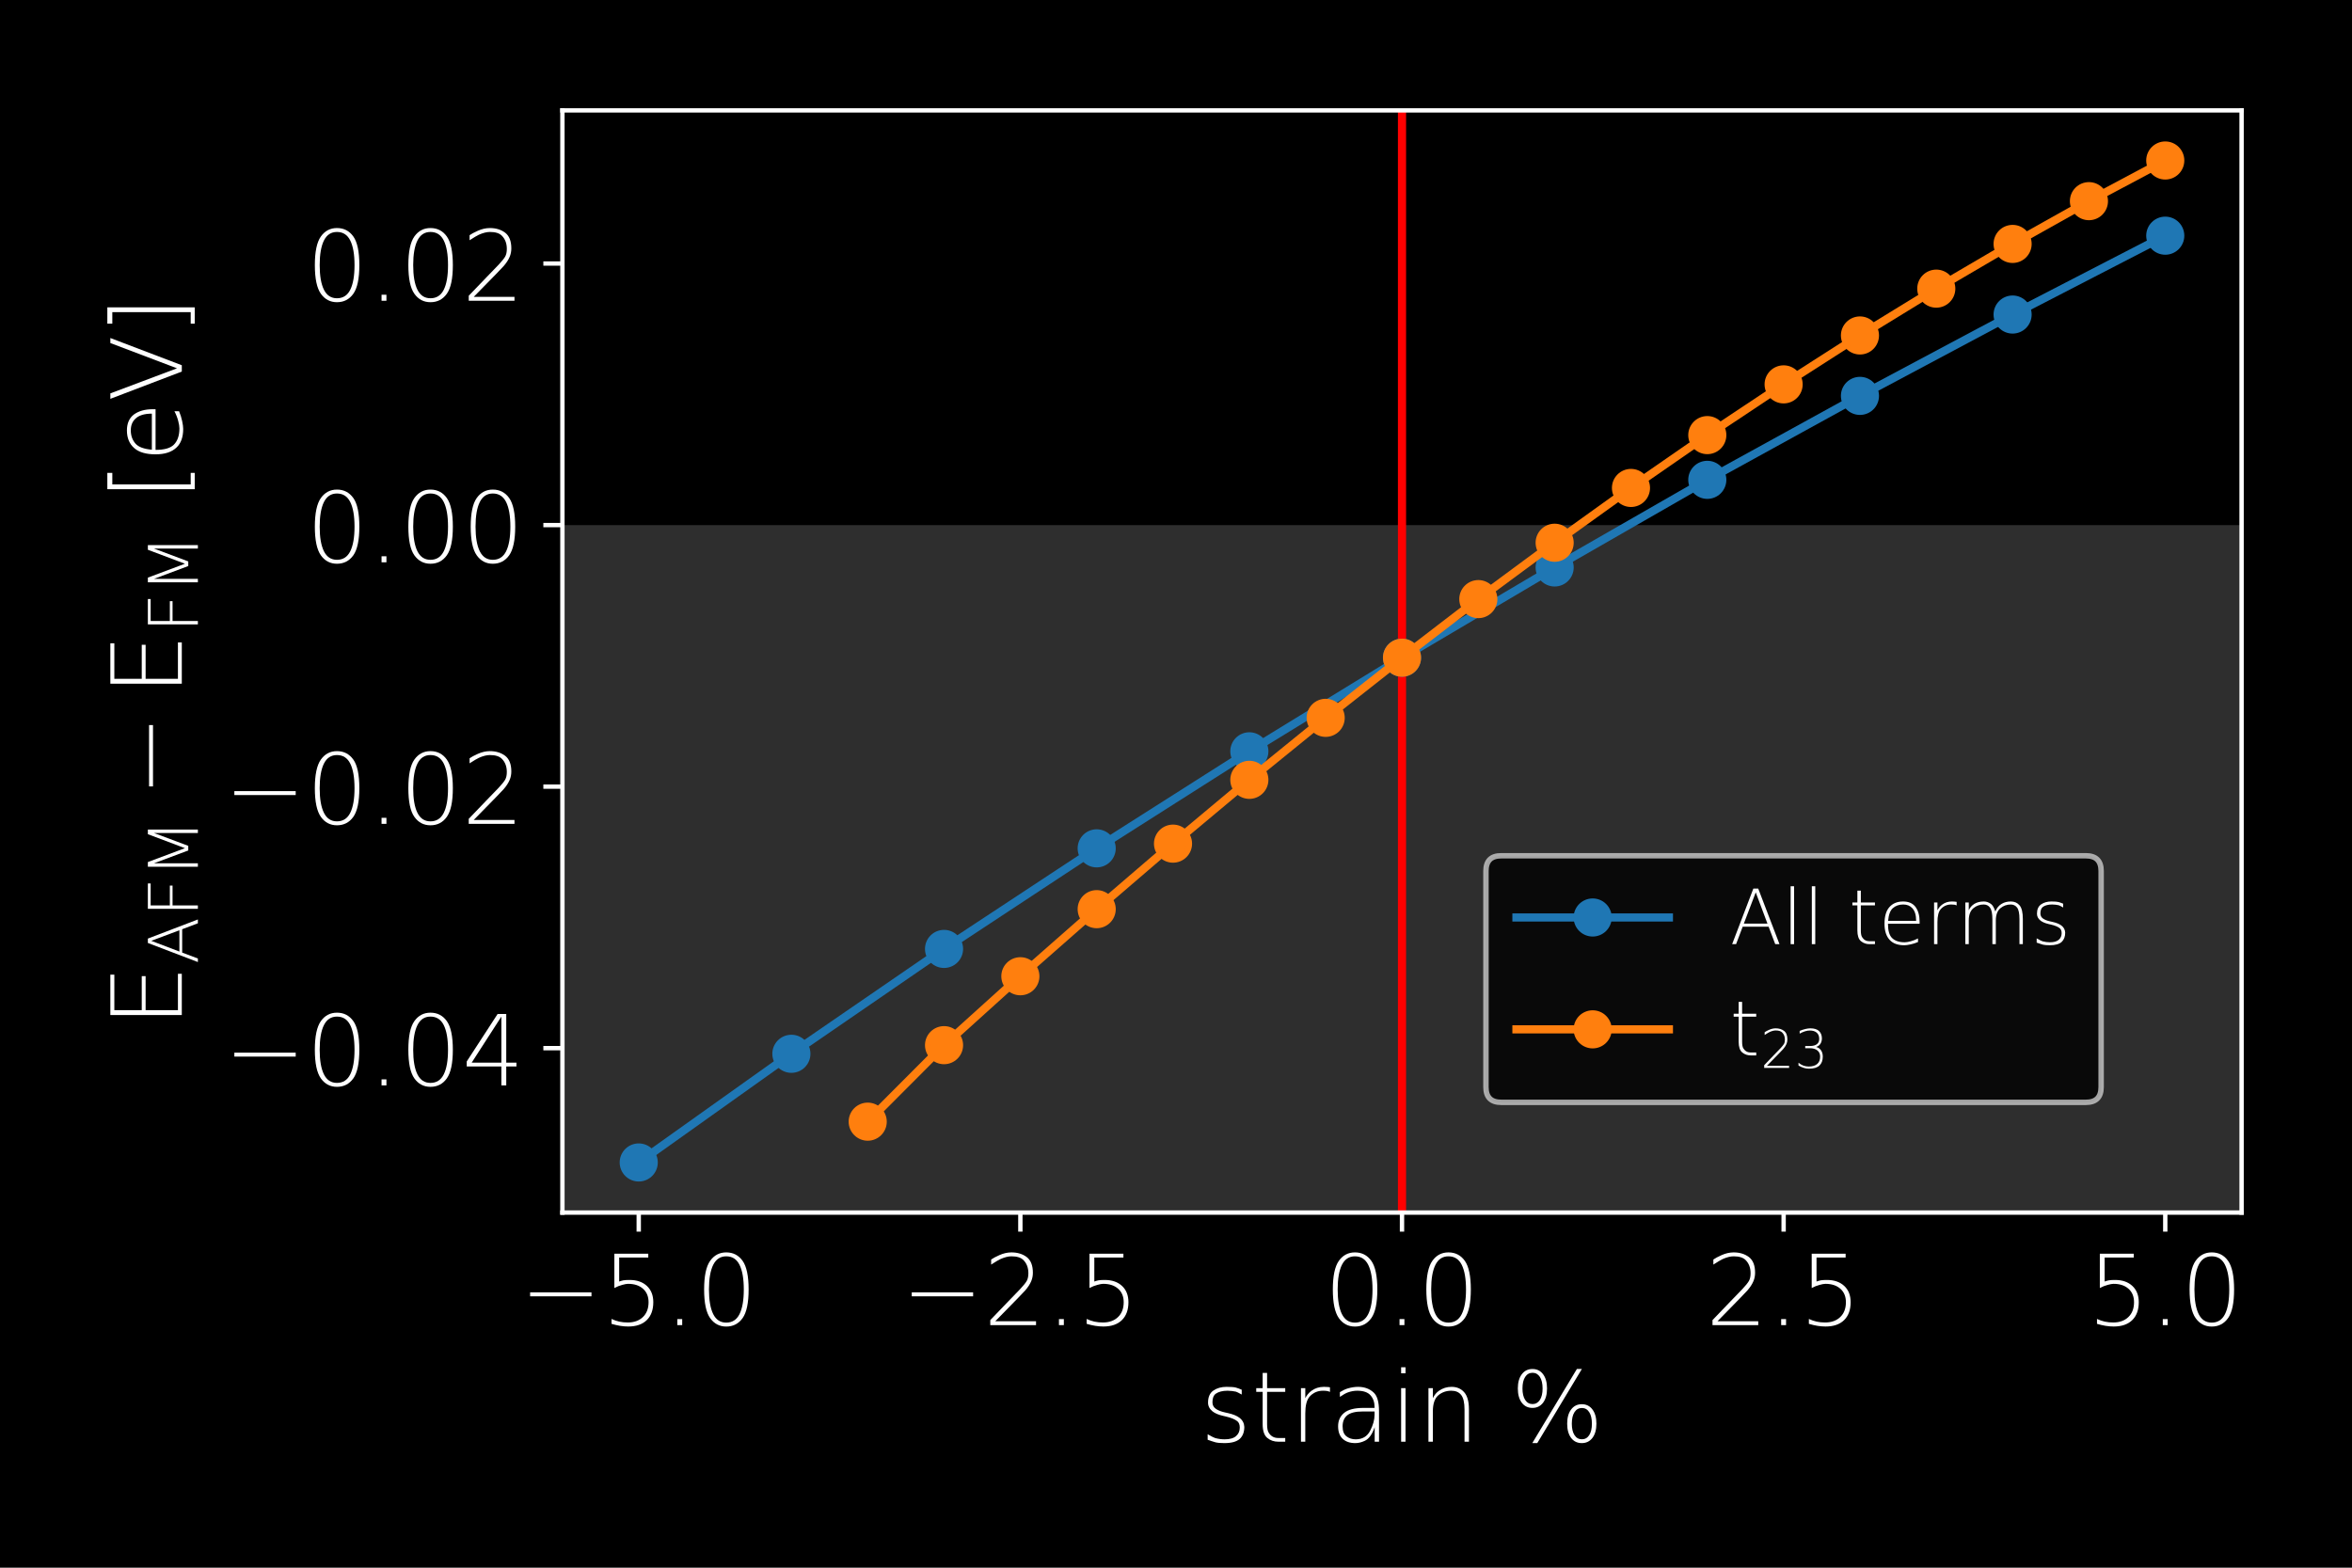 <?xml version="1.0" encoding="utf-8" standalone="no"?>
<!DOCTYPE svg PUBLIC "-//W3C//DTD SVG 1.1//EN"
  "http://www.w3.org/Graphics/SVG/1.1/DTD/svg11.dtd">
<!-- Created with matplotlib (http://matplotlib.org/) -->
<svg height="288pt" version="1.1" viewBox="0 0 432 288" width="432pt" xmlns="http://www.w3.org/2000/svg" xmlns:xlink="http://www.w3.org/1999/xlink">
 <defs>
  <style type="text/css">
*{stroke-linecap:butt;stroke-linejoin:round;}
  </style>
 </defs>
 <g id="figure_1">
  <g id="patch_1">
   <path d="M 0 288 
L 432 288 
L 432 0 
L 0 0 
z
"/>
  </g>
  <g id="axes_1">
   <g id="patch_2">
    <path d="M 103.299 222.76 
L 411.72 222.76 
L 411.72 20.28 
L 103.299 20.28 
z
"/>
   </g>
   <g id="patch_3">
    <path clip-path="url(#pcd46bd3a8d)" d="M 103.299 222.76 
L 103.299 96.463 
L 411.72 96.463 
L 411.72 222.76 
z
" style="fill:#333333;opacity:0.9;"/>
   </g>
   <g id="matplotlib.axis_1">
    <g id="xtick_1">
     <g id="line2d_1">
      <defs>
       <path d="M 0 0 
L 0 3.5 
" id="mdc9f2f407b" style="stroke:#ffffff;stroke-width:0.8;"/>
      </defs>
      <g>
       <use style="fill:#ffffff;stroke:#ffffff;stroke-width:0.8;" x="117.319" xlink:href="#mdc9f2f407b" y="222.76"/>
      </g>
     </g>
     <g id="text_1">
      <!-- −5.0 -->
      <defs>
       <path d="M 73.188 33.406 
L 73.188 29.391 
L 10.594 29.391 
L 10.594 33.406 
z
" id="DejaVuSans-ExtraLight-2212"/>
       <path d="M 12.75 72.906 
L 47.359 72.906 
L 47.359 68.953 
L 17.672 68.953 
L 17.672 44.484 
Q 19.828 45.266 21.969 45.703 
Q 24.125 46.094 28.266 46.094 
Q 39.453 46.094 46 39.938 
Q 52.484 33.844 52.484 23.391 
Q 52.484 11.625 45.797 5.078 
Q 39.109 -1.422 26.906 -1.422 
Q 22.859 -1.422 18.609 -0.734 
Q 14.406 -0.047 9.859 1.312 
L 9.859 6.297 
Q 13.672 4.5 17.781 3.562 
Q 21.828 2.688 26.375 2.688 
Q 36.141 2.688 41.891 8.25 
Q 47.656 13.812 47.656 23.391 
Q 47.656 32.031 42.047 37.062 
Q 36.375 42.141 26.703 42.141 
Q 24.703 42.141 20.797 41.062 
Q 16.844 40.047 12.75 37.844 
z
" id="DejaVuSans-ExtraLight-35"/>
       <path d="M 13.375 6.156 
L 18.359 6.156 
L 18.359 0 
L 13.375 0 
z
" id="DejaVuSans-ExtraLight-2e"/>
       <path d="M 31.5 70.219 
Q 22.562 70.219 18.219 61.531 
Q 13.875 52.781 13.875 36.375 
Q 13.875 19.969 18.219 11.234 
Q 22.562 2.547 31.5 2.547 
Q 40.719 2.547 45.062 11.234 
Q 49.422 19.969 49.422 36.375 
Q 49.422 52.781 45.062 61.531 
Q 40.719 70.219 31.5 70.219 
z
M 31.5 74.219 
Q 42.047 74.219 48.188 65.625 
Q 54.344 56.984 54.344 36.375 
Q 54.344 15.766 48.188 7.125 
Q 42.047 -1.469 31.5 -1.469 
Q 21.234 -1.469 15.094 7.125 
Q 8.938 15.766 8.938 36.375 
Q 8.938 56.984 15.094 65.625 
Q 21.234 74.219 31.5 74.219 
z
" id="DejaVuSans-ExtraLight-30"/>
      </defs>
      <g style="fill:#ffffff;" transform="translate(95.464 243.437)scale(0.18 -0.18)">
       <use xlink:href="#DejaVuSans-ExtraLight-2212"/>
       <use x="83.789" xlink:href="#DejaVuSans-ExtraLight-35"/>
       <use x="147.412" xlink:href="#DejaVuSans-ExtraLight-2e"/>
       <use x="179.199" xlink:href="#DejaVuSans-ExtraLight-30"/>
      </g>
     </g>
    </g>
    <g id="xtick_2">
     <g id="line2d_2">
      <g>
       <use style="fill:#ffffff;stroke:#ffffff;stroke-width:0.8;" x="187.414" xlink:href="#mdc9f2f407b" y="222.76"/>
      </g>
     </g>
     <g id="text_2">
      <!-- −2.5 -->
      <defs>
       <path d="M 12.016 3.953 
L 53.609 3.953 
L 53.609 0 
L 6.938 0 
L 6.938 5.125 
L 25.094 24.031 
Q 31.844 30.859 37.312 36.672 
Q 42.391 42.094 44.094 45.062 
Q 45.797 48.047 45.797 52.938 
Q 45.797 61.375 40.625 66.5 
Q 36.859 70.219 28.516 70.219 
Q 23.641 70.219 17.281 67.391 
Q 14.5 66.109 7.812 61.766 
L 7.812 66.938 
Q 10.641 68.953 16.109 71.391 
Q 22.312 74.172 28.422 74.219 
Q 37.844 74.219 44.188 69.391 
Q 50.391 64.547 50.391 53.422 
Q 50.391 48.922 48.734 44.922 
Q 46.781 40.234 42.578 35.406 
Q 41.359 33.984 34.812 27.25 
z
" id="DejaVuSans-ExtraLight-32"/>
      </defs>
      <g style="fill:#ffffff;" transform="translate(165.56 243.437)scale(0.18 -0.18)">
       <use xlink:href="#DejaVuSans-ExtraLight-2212"/>
       <use x="83.789" xlink:href="#DejaVuSans-ExtraLight-32"/>
       <use x="147.412" xlink:href="#DejaVuSans-ExtraLight-2e"/>
       <use x="179.199" xlink:href="#DejaVuSans-ExtraLight-35"/>
      </g>
     </g>
    </g>
    <g id="xtick_3">
     <g id="line2d_3">
      <g>
       <use style="fill:#ffffff;stroke:#ffffff;stroke-width:0.8;" x="257.51" xlink:href="#mdc9f2f407b" y="222.76"/>
      </g>
     </g>
     <g id="text_3">
      <!-- 0.0 -->
      <g style="fill:#ffffff;" transform="translate(243.197 243.437)scale(0.18 -0.18)">
       <use xlink:href="#DejaVuSans-ExtraLight-30"/>
       <use x="63.623" xlink:href="#DejaVuSans-ExtraLight-2e"/>
       <use x="95.41" xlink:href="#DejaVuSans-ExtraLight-30"/>
      </g>
     </g>
    </g>
    <g id="xtick_4">
     <g id="line2d_4">
      <g>
       <use style="fill:#ffffff;stroke:#ffffff;stroke-width:0.8;" x="327.605" xlink:href="#mdc9f2f407b" y="222.76"/>
      </g>
     </g>
     <g id="text_4">
      <!-- 2.5 -->
      <g style="fill:#ffffff;" transform="translate(313.293 243.437)scale(0.18 -0.18)">
       <use xlink:href="#DejaVuSans-ExtraLight-32"/>
       <use x="63.623" xlink:href="#DejaVuSans-ExtraLight-2e"/>
       <use x="95.41" xlink:href="#DejaVuSans-ExtraLight-35"/>
      </g>
     </g>
    </g>
    <g id="xtick_5">
     <g id="line2d_5">
      <g>
       <use style="fill:#ffffff;stroke:#ffffff;stroke-width:0.8;" x="397.701" xlink:href="#mdc9f2f407b" y="222.76"/>
      </g>
     </g>
     <g id="text_5">
      <!-- 5.0 -->
      <g style="fill:#ffffff;" transform="translate(383.388 243.437)scale(0.18 -0.18)">
       <use xlink:href="#DejaVuSans-ExtraLight-35"/>
       <use x="63.623" xlink:href="#DejaVuSans-ExtraLight-2e"/>
       <use x="95.41" xlink:href="#DejaVuSans-ExtraLight-30"/>
      </g>
     </g>
    </g>
    <g id="text_6">
     <!-- strain % -->
     <defs>
      <path d="M 42.281 53.078 
L 42.281 48.141 
Q 37.547 50.781 36.375 51.078 
Q 32.953 51.906 27.875 52.047 
Q 20.172 52.047 15.766 48.969 
Q 12.406 46.438 12.406 40.281 
Q 12.406 36.141 15.578 33.797 
Q 18.953 31.25 25.203 29.891 
L 28.266 29.203 
Q 36.031 27.484 40.047 24.359 
Q 44.672 20.797 44.922 15.094 
Q 44.922 7.328 40.328 2.938 
Q 35.453 -1.422 24.609 -1.422 
Q 18.562 -1.422 15.438 -0.594 
Q 11.672 0.484 7.516 2 
L 7.516 7.625 
Q 13.484 4.203 15.234 3.719 
Q 20.062 2.438 24.812 2.438 
Q 32.719 2.438 36.469 5.719 
Q 40.281 9.031 40.281 14.406 
Q 40.281 18.891 37.75 20.953 
Q 34.078 23.875 26.078 25.734 
L 22.953 26.469 
Q 16.062 28.078 12.453 31 
Q 7.906 34.672 7.906 39.891 
Q 7.906 48.484 13.375 52.234 
Q 18.844 56 26.812 56 
Q 33.594 56 36.188 55.281 
Q 39.312 54.391 42.281 53.078 
z
" id="DejaVuSans-ExtraLight-73"/>
      <path d="M 16.062 70.219 
L 16.062 54.688 
L 34.578 54.688 
L 34.578 50.875 
L 16.062 50.875 
L 16.062 18.016 
Q 16.062 11.766 17.672 9.281 
Q 21 3.812 27.344 3.812 
L 34.578 3.812 
L 34.578 0 
L 27.594 0 
Q 20.906 0 16.219 3.906 
Q 11.531 7.812 11.531 18.016 
L 11.531 50.875 
L 4.984 50.875 
L 4.984 54.688 
L 11.531 54.688 
L 11.531 70.219 
z
" id="DejaVuSans-ExtraLight-74"/>
      <path d="M 41.016 50.828 
Q 39.938 51.375 38.094 51.766 
Q 36.422 52.047 33.891 52.047 
Q 25.594 52.047 20.125 45.906 
Q 15.828 40.922 15.828 28.812 
L 15.828 0 
L 11.422 0 
L 11.422 54.688 
L 15.828 54.688 
L 15.828 44.438 
Q 18.016 48.828 21.969 51.859 
Q 27.438 56 34.859 56 
Q 36.766 56 38.188 55.859 
Q 39.656 55.859 41.016 55.516 
z
" id="DejaVuSans-ExtraLight-72"/>
      <path d="M 33.203 30.859 
Q 22.359 30.859 17.578 27 
Q 12.797 23.141 12.797 15.719 
Q 12.797 8.5 16.75 5.469 
Q 20.703 2.438 26.125 2.438 
Q 36.375 2.438 40.875 11.141 
Q 45.406 19.828 45.406 27.484 
L 45.406 30.859 
z
M 49.953 31.203 
L 49.953 0 
L 45.516 0 
L 45.516 14.844 
Q 41.75 3.953 35.547 0.984 
Q 30.609 -1.422 25.734 -1.422 
Q 17.578 -1.422 12.891 2.938 
Q 8.203 7.328 8.203 15.812 
Q 8.203 24.312 14.312 29.391 
Q 20.406 34.516 34.281 34.516 
L 45.406 34.516 
L 45.406 35.406 
Q 45.406 42.672 41.266 47.359 
Q 37.156 52.047 27.688 52.047 
Q 23 52.047 18.109 50.297 
Q 14.984 49.172 10.016 45.75 
L 10.016 50.594 
Q 14.359 53.266 18.109 54.391 
Q 23.578 56 28.609 56 
Q 38.281 56 44.531 50.141 
Q 49.953 45.125 49.953 31.203 
z
" id="DejaVuSans-ExtraLight-61"/>
      <path d="M 11.234 54.688 
L 15.719 54.688 
L 15.719 0 
L 11.234 0 
z
M 11.234 75.984 
L 15.719 75.984 
L 15.719 69.828 
L 11.234 69.828 
z
" id="DejaVuSans-ExtraLight-69"/>
      <path d="M 52.641 33.016 
L 52.641 0 
L 48.141 0 
L 48.141 32.719 
Q 48.141 43.359 44.719 47.703 
Q 41.312 52.047 34.672 52.047 
Q 26.906 52.047 21.391 47.359 
Q 15.828 42.625 15.828 30.906 
L 15.828 0 
L 11.328 0 
L 11.328 54.688 
L 15.828 54.688 
L 15.828 44.438 
Q 18.219 49.422 22.125 52.047 
Q 27.875 56 34.859 56 
Q 42.969 56 47.797 50.484 
Q 52.641 45.016 52.641 33.016 
z
" id="DejaVuSans-ExtraLight-6e"/>
      <path id="DejaVuSans-ExtraLight-20"/>
      <path d="M 72.75 34.422 
Q 67.922 34.422 65.188 30.172 
Q 62.453 25.984 62.453 18.406 
Q 62.453 10.984 65.188 6.734 
Q 67.922 2.484 72.75 2.484 
Q 77.484 2.484 80.219 6.734 
Q 82.953 10.984 82.953 18.406 
Q 82.953 25.875 80.219 30.172 
Q 77.484 34.422 72.75 34.422 
z
M 72.656 38.281 
Q 79.5 38.281 83.5 32.906 
Q 87.547 27.547 87.547 18.406 
Q 87.547 9.281 83.5 3.906 
Q 79.438 -1.422 72.656 -1.422 
Q 65.719 -1.422 61.719 3.906 
Q 57.719 9.281 57.719 18.406 
Q 57.719 27.594 61.766 32.906 
Q 65.766 38.281 72.656 38.281 
z
M 22.406 70.359 
Q 17.578 70.359 14.844 66.109 
Q 12.109 61.922 12.109 54.344 
Q 12.109 46.922 14.844 42.672 
Q 17.578 38.422 22.406 38.422 
Q 27.094 38.422 29.891 42.672 
Q 32.625 46.922 32.625 54.344 
Q 32.625 61.812 29.891 66.109 
Q 27.094 70.359 22.406 70.359 
z
M 67.625 74.219 
L 72.703 74.219 
L 27.203 -1.422 
L 22.125 -1.422 
z
M 22.312 74.219 
Q 29.156 74.219 33.156 68.844 
Q 37.156 63.484 37.156 54.344 
Q 37.156 45.219 33.156 39.844 
Q 29.109 34.516 22.312 34.516 
Q 15.375 34.516 11.375 39.844 
Q 7.375 45.219 7.375 54.344 
Q 7.375 63.531 11.422 68.844 
Q 15.438 74.219 22.312 74.219 
z
" id="DejaVuSans-ExtraLight-25"/>
     </defs>
     <g style="fill:#ffffff;" transform="translate(220.462 264.858)scale(0.18 -0.18)">
      <use xlink:href="#DejaVuSans-ExtraLight-73"/>
      <use x="52.1" xlink:href="#DejaVuSans-ExtraLight-74"/>
      <use x="91.309" xlink:href="#DejaVuSans-ExtraLight-72"/>
      <use x="132.422" xlink:href="#DejaVuSans-ExtraLight-61"/>
      <use x="193.701" xlink:href="#DejaVuSans-ExtraLight-69"/>
      <use x="221.484" xlink:href="#DejaVuSans-ExtraLight-6e"/>
      <use x="284.863" xlink:href="#DejaVuSans-ExtraLight-20"/>
      <use x="316.65" xlink:href="#DejaVuSans-ExtraLight-25"/>
     </g>
    </g>
   </g>
   <g id="matplotlib.axis_2">
    <g id="ytick_1">
     <g id="line2d_6">
      <defs>
       <path d="M 0 0 
L -3.5 0 
" id="m6f507a7c71" style="stroke:#ffffff;stroke-width:0.8;"/>
      </defs>
      <g>
       <use style="fill:#ffffff;stroke:#ffffff;stroke-width:0.8;" x="103.299" xlink:href="#m6f507a7c71" y="192.559"/>
      </g>
     </g>
     <g id="text_7">
      <!-- −0.04 -->
      <defs>
       <path d="M 40.234 70.219 
L 9.969 23.25 
L 40.234 23.25 
z
M 36.422 72.906 
L 45.219 72.906 
L 45.219 23.25 
L 55.609 23.25 
L 55.609 19.344 
L 45.219 19.344 
L 45.219 0 
L 40.234 0 
L 40.234 19.344 
L 4.891 19.344 
L 4.891 24.422 
z
" id="DejaVuSans-ExtraLight-34"/>
      </defs>
      <g style="fill:#ffffff;" transform="translate(41.138 199.398)scale(0.18 -0.18)">
       <use xlink:href="#DejaVuSans-ExtraLight-2212"/>
       <use x="83.789" xlink:href="#DejaVuSans-ExtraLight-30"/>
       <use x="147.412" xlink:href="#DejaVuSans-ExtraLight-2e"/>
       <use x="179.199" xlink:href="#DejaVuSans-ExtraLight-30"/>
       <use x="242.822" xlink:href="#DejaVuSans-ExtraLight-34"/>
      </g>
     </g>
    </g>
    <g id="ytick_2">
     <g id="line2d_7">
      <g>
       <use style="fill:#ffffff;stroke:#ffffff;stroke-width:0.8;" x="103.299" xlink:href="#m6f507a7c71" y="144.511"/>
      </g>
     </g>
     <g id="text_8">
      <!-- −0.02 -->
      <g style="fill:#ffffff;" transform="translate(41.138 151.35)scale(0.18 -0.18)">
       <use xlink:href="#DejaVuSans-ExtraLight-2212"/>
       <use x="83.789" xlink:href="#DejaVuSans-ExtraLight-30"/>
       <use x="147.412" xlink:href="#DejaVuSans-ExtraLight-2e"/>
       <use x="179.199" xlink:href="#DejaVuSans-ExtraLight-30"/>
       <use x="242.822" xlink:href="#DejaVuSans-ExtraLight-32"/>
      </g>
     </g>
    </g>
    <g id="ytick_3">
     <g id="line2d_8">
      <g>
       <use style="fill:#ffffff;stroke:#ffffff;stroke-width:0.8;" x="103.299" xlink:href="#m6f507a7c71" y="96.463"/>
      </g>
     </g>
     <g id="text_9">
      <!-- 0.00 -->
      <g style="fill:#ffffff;" transform="translate(56.221 103.301)scale(0.18 -0.18)">
       <use xlink:href="#DejaVuSans-ExtraLight-30"/>
       <use x="63.623" xlink:href="#DejaVuSans-ExtraLight-2e"/>
       <use x="95.41" xlink:href="#DejaVuSans-ExtraLight-30"/>
       <use x="159.033" xlink:href="#DejaVuSans-ExtraLight-30"/>
      </g>
     </g>
    </g>
    <g id="ytick_4">
     <g id="line2d_9">
      <g>
       <use style="fill:#ffffff;stroke:#ffffff;stroke-width:0.8;" x="103.299" xlink:href="#m6f507a7c71" y="48.415"/>
      </g>
     </g>
     <g id="text_10">
      <!-- 0.02 -->
      <g style="fill:#ffffff;" transform="translate(56.221 55.253)scale(0.18 -0.18)">
       <use xlink:href="#DejaVuSans-ExtraLight-30"/>
       <use x="63.623" xlink:href="#DejaVuSans-ExtraLight-2e"/>
       <use x="95.41" xlink:href="#DejaVuSans-ExtraLight-30"/>
       <use x="159.033" xlink:href="#DejaVuSans-ExtraLight-32"/>
      </g>
     </g>
    </g>
    <g id="text_11">
     <!-- $\mathrm{E_{AFM}-E_{FM}}$ [eV] -->
     <defs>
      <path d="M 12.156 72.906 
L 53.375 72.906 
L 53.375 68.844 
L 17.141 68.844 
L 17.141 40.875 
L 51.859 40.875 
L 51.859 36.922 
L 17.141 36.922 
L 17.141 3.953 
L 54.25 3.953 
L 54.25 0 
L 12.156 0 
z
" id="DejaVuSans-ExtraLight-45"/>
      <path d="M 33.938 67.969 
L 18.312 26.953 
L 49.312 26.953 
z
M 30.812 72.906 
L 37.203 72.906 
L 65.094 0 
L 59.516 0 
L 50.828 22.906 
L 16.797 22.906 
L 8.156 0 
L 2.984 0 
z
" id="DejaVuSans-ExtraLight-41"/>
      <path d="M 12.203 72.906 
L 49.172 72.906 
L 49.172 68.844 
L 17.141 68.844 
L 17.141 40.875 
L 46.047 40.875 
L 46.047 36.922 
L 17.141 36.922 
L 17.141 0 
L 12.203 0 
z
" id="DejaVuSans-ExtraLight-46"/>
      <path d="M 16.062 72.906 
L 22.859 72.906 
L 43.109 18.844 
L 63.484 72.906 
L 70.219 72.906 
L 70.219 0 
L 65.234 0 
L 65.234 64.016 
L 46.484 14.016 
L 39.75 14.016 
L 21.047 64.016 
L 21.047 0 
L 16.062 0 
z
" id="DejaVuSans-ExtraLight-4d"/>
      <path d="M 11.328 75.984 
L 27.984 75.984 
L 27.984 70.906 
L 16.219 70.906 
L 16.219 -9.078 
L 27.984 -9.078 
L 27.984 -13.188 
L 11.328 -13.188 
z
" id="DejaVuSans-ExtraLight-5b"/>
      <path d="M 53.953 29.594 
L 53.953 26.766 
L 12.453 26.766 
Q 12.453 13.578 17.578 8.297 
Q 23.25 2.438 34.422 2.438 
Q 37.359 2.438 42.188 3.719 
Q 47.078 4.984 51.859 7.516 
L 51.859 2.781 
Q 47.016 0.734 41.938 -0.344 
Q 36.859 -1.422 33.891 -1.422 
Q 21.234 -1.422 14.844 5.422 
Q 7.906 12.703 7.906 26.766 
Q 7.906 41.359 14.266 48.531 
Q 20.75 56 32.328 56 
Q 43.062 56 48.531 48.922 
Q 53.953 41.5 53.953 29.594 
z
M 49.422 30.562 
Q 49.422 42.094 44.234 47.359 
Q 39.891 52.047 32.422 52.047 
Q 24.266 52.047 18.75 47.172 
Q 13.672 42.625 12.641 30.562 
z
" id="DejaVuSans-ExtraLight-65"/>
      <path d="M 30.859 0 
L 3.031 72.906 
L 8.594 72.906 
L 34.188 4.891 
L 59.969 72.906 
L 65.094 72.906 
L 37.312 0 
z
" id="DejaVuSans-ExtraLight-56"/>
      <path d="M 27.984 75.984 
L 27.984 -13.188 
L 11.328 -13.188 
L 11.328 -9.078 
L 23.094 -9.078 
L 23.094 70.906 
L 11.328 70.906 
L 11.328 75.984 
z
" id="DejaVuSans-ExtraLight-5d"/>
     </defs>
     <g style="fill:#ffffff;" transform="translate(33.395 188.66)rotate(-90)scale(0.18 -0.18)">
      <use transform="translate(0 0.016)" xlink:href="#DejaVuSans-ExtraLight-45"/>
      <use transform="translate(64.141 -16.391)scale(0.7)" xlink:href="#DejaVuSans-ExtraLight-41"/>
      <use transform="translate(112.026 -16.391)scale(0.7)" xlink:href="#DejaVuSans-ExtraLight-46"/>
      <use transform="translate(152.29 -16.391)scale(0.7)" xlink:href="#DejaVuSans-ExtraLight-4d"/>
      <use transform="translate(234.902 0.016)" xlink:href="#DejaVuSans-ExtraLight-2212"/>
      <use transform="translate(338.174 0.016)" xlink:href="#DejaVuSans-ExtraLight-45"/>
      <use transform="translate(402.314 -16.391)scale(0.7)" xlink:href="#DejaVuSans-ExtraLight-46"/>
      <use transform="translate(442.578 -16.391)scale(0.7)" xlink:href="#DejaVuSans-ExtraLight-4d"/>
      <use transform="translate(505.708 0.016)" xlink:href="#DejaVuSans-ExtraLight-20"/>
      <use transform="translate(537.495 0.016)" xlink:href="#DejaVuSans-ExtraLight-5b"/>
      <use transform="translate(576.509 0.016)" xlink:href="#DejaVuSans-ExtraLight-65"/>
      <use transform="translate(638.032 0.016)" xlink:href="#DejaVuSans-ExtraLight-56"/>
      <use transform="translate(706.44 0.016)" xlink:href="#DejaVuSans-ExtraLight-5d"/>
     </g>
    </g>
   </g>
   <g id="LineCollection_1">
    <path clip-path="url(#pcd46bd3a8d)" d="M 257.51 222.76 
L 257.51 20.28 
" style="fill:none;stroke:#ff0000;stroke-width:1.5;"/>
   </g>
   <g id="line2d_10">
    <path clip-path="url(#pcd46bd3a8d)" d="M 117.319 213.556 
L 145.357 193.592 
L 173.395 174.325 
L 201.433 155.85 
L 229.472 138.025 
L 257.51 120.823 
L 285.548 104.247 
L 313.586 88.151 
L 341.624 72.727 
L 369.663 57.784 
L 397.701 43.297 
" style="fill:none;stroke:#1f77b4;stroke-linecap:square;stroke-width:1.5;"/>
    <defs>
     <path d="M 0 3 
C 0.796 3 1.559 2.684 2.121 2.121 
C 2.684 1.559 3 0.796 3 0 
C 3 -0.796 2.684 -1.559 2.121 -2.121 
C 1.559 -2.684 0.796 -3 0 -3 
C -0.796 -3 -1.559 -2.684 -2.121 -2.121 
C -2.684 -1.559 -3 -0.796 -3 0 
C -3 0.796 -2.684 1.559 -2.121 2.121 
C -1.559 2.684 -0.796 3 0 3 
z
" id="md0721fdbb2" style="stroke:#1f77b4;"/>
    </defs>
    <g clip-path="url(#pcd46bd3a8d)">
     <use style="fill:#1f77b4;stroke:#1f77b4;" x="117.319" xlink:href="#md0721fdbb2" y="213.556"/>
     <use style="fill:#1f77b4;stroke:#1f77b4;" x="145.357" xlink:href="#md0721fdbb2" y="193.592"/>
     <use style="fill:#1f77b4;stroke:#1f77b4;" x="173.395" xlink:href="#md0721fdbb2" y="174.325"/>
     <use style="fill:#1f77b4;stroke:#1f77b4;" x="201.433" xlink:href="#md0721fdbb2" y="155.85"/>
     <use style="fill:#1f77b4;stroke:#1f77b4;" x="229.472" xlink:href="#md0721fdbb2" y="138.025"/>
     <use style="fill:#1f77b4;stroke:#1f77b4;" x="257.51" xlink:href="#md0721fdbb2" y="120.823"/>
     <use style="fill:#1f77b4;stroke:#1f77b4;" x="285.548" xlink:href="#md0721fdbb2" y="104.247"/>
     <use style="fill:#1f77b4;stroke:#1f77b4;" x="313.586" xlink:href="#md0721fdbb2" y="88.151"/>
     <use style="fill:#1f77b4;stroke:#1f77b4;" x="341.624" xlink:href="#md0721fdbb2" y="72.727"/>
     <use style="fill:#1f77b4;stroke:#1f77b4;" x="369.663" xlink:href="#md0721fdbb2" y="57.784"/>
     <use style="fill:#1f77b4;stroke:#1f77b4;" x="397.701" xlink:href="#md0721fdbb2" y="43.297"/>
    </g>
   </g>
   <g id="line2d_11">
    <path clip-path="url(#pcd46bd3a8d)" d="M 159.376 206.061 
L 173.395 192.007 
L 187.414 179.346 
L 201.433 167.022 
L 215.452 154.986 
L 229.472 143.262 
L 243.491 131.874 
L 257.51 120.823 
L 271.529 110.061 
L 285.548 99.706 
L 299.567 89.64 
L 313.586 79.934 
L 327.605 70.613 
L 341.624 61.628 
L 355.644 53.027 
L 369.663 44.811 
L 383.682 36.955 
L 397.701 29.484 
" style="fill:none;stroke:#ff7f0e;stroke-linecap:square;stroke-width:1.5;"/>
    <defs>
     <path d="M 0 3 
C 0.796 3 1.559 2.684 2.121 2.121 
C 2.684 1.559 3 0.796 3 0 
C 3 -0.796 2.684 -1.559 2.121 -2.121 
C 1.559 -2.684 0.796 -3 0 -3 
C -0.796 -3 -1.559 -2.684 -2.121 -2.121 
C -2.684 -1.559 -3 -0.796 -3 0 
C -3 0.796 -2.684 1.559 -2.121 2.121 
C -1.559 2.684 -0.796 3 0 3 
z
" id="m7594e2ff18" style="stroke:#ff7f0e;"/>
    </defs>
    <g clip-path="url(#pcd46bd3a8d)">
     <use style="fill:#ff7f0e;stroke:#ff7f0e;" x="159.376" xlink:href="#m7594e2ff18" y="206.061"/>
     <use style="fill:#ff7f0e;stroke:#ff7f0e;" x="173.395" xlink:href="#m7594e2ff18" y="192.007"/>
     <use style="fill:#ff7f0e;stroke:#ff7f0e;" x="187.414" xlink:href="#m7594e2ff18" y="179.346"/>
     <use style="fill:#ff7f0e;stroke:#ff7f0e;" x="201.433" xlink:href="#m7594e2ff18" y="167.022"/>
     <use style="fill:#ff7f0e;stroke:#ff7f0e;" x="215.452" xlink:href="#m7594e2ff18" y="154.986"/>
     <use style="fill:#ff7f0e;stroke:#ff7f0e;" x="229.472" xlink:href="#m7594e2ff18" y="143.262"/>
     <use style="fill:#ff7f0e;stroke:#ff7f0e;" x="243.491" xlink:href="#m7594e2ff18" y="131.874"/>
     <use style="fill:#ff7f0e;stroke:#ff7f0e;" x="257.51" xlink:href="#m7594e2ff18" y="120.823"/>
     <use style="fill:#ff7f0e;stroke:#ff7f0e;" x="271.529" xlink:href="#m7594e2ff18" y="110.061"/>
     <use style="fill:#ff7f0e;stroke:#ff7f0e;" x="285.548" xlink:href="#m7594e2ff18" y="99.706"/>
     <use style="fill:#ff7f0e;stroke:#ff7f0e;" x="299.567" xlink:href="#m7594e2ff18" y="89.64"/>
     <use style="fill:#ff7f0e;stroke:#ff7f0e;" x="313.586" xlink:href="#m7594e2ff18" y="79.934"/>
     <use style="fill:#ff7f0e;stroke:#ff7f0e;" x="327.605" xlink:href="#m7594e2ff18" y="70.613"/>
     <use style="fill:#ff7f0e;stroke:#ff7f0e;" x="341.624" xlink:href="#m7594e2ff18" y="61.628"/>
     <use style="fill:#ff7f0e;stroke:#ff7f0e;" x="355.644" xlink:href="#m7594e2ff18" y="53.027"/>
     <use style="fill:#ff7f0e;stroke:#ff7f0e;" x="369.663" xlink:href="#m7594e2ff18" y="44.811"/>
     <use style="fill:#ff7f0e;stroke:#ff7f0e;" x="383.682" xlink:href="#m7594e2ff18" y="36.955"/>
     <use style="fill:#ff7f0e;stroke:#ff7f0e;" x="397.701" xlink:href="#m7594e2ff18" y="29.484"/>
    </g>
   </g>
   <g id="patch_4">
    <path d="M 103.299 222.76 
L 103.299 20.28 
" style="fill:none;stroke:#ffffff;stroke-linecap:square;stroke-linejoin:miter;stroke-width:0.8;"/>
   </g>
   <g id="patch_5">
    <path d="M 411.72 222.76 
L 411.72 20.28 
" style="fill:none;stroke:#ffffff;stroke-linecap:square;stroke-linejoin:miter;stroke-width:0.8;"/>
   </g>
   <g id="patch_6">
    <path d="M 103.299 222.76 
L 411.72 222.76 
" style="fill:none;stroke:#ffffff;stroke-linecap:square;stroke-linejoin:miter;stroke-width:0.8;"/>
   </g>
   <g id="patch_7">
    <path d="M 103.299 20.28 
L 411.72 20.28 
" style="fill:none;stroke:#ffffff;stroke-linecap:square;stroke-linejoin:miter;stroke-width:0.8;"/>
   </g>
   <g id="legend_1">
    <g id="patch_8">
     <path d="M 275.731 202.512 
L 383.122 202.512 
Q 385.922 202.512 385.922 199.712 
L 385.922 160.013 
Q 385.922 157.213 383.122 157.213 
L 275.731 157.213 
Q 272.931 157.213 272.931 160.013 
L 272.931 199.712 
Q 272.931 202.512 275.731 202.512 
z
" style="opacity:0.8;stroke:#cccccc;stroke-linejoin:miter;"/>
    </g>
    <g id="line2d_12">
     <path d="M 278.531 168.551 
L 306.531 168.551 
" style="fill:none;stroke:#1f77b4;stroke-linecap:square;stroke-width:1.5;"/>
    </g>
    <g id="line2d_13">
     <g>
      <use style="fill:#1f77b4;stroke:#1f77b4;" x="292.531" xlink:href="#md0721fdbb2" y="168.551"/>
     </g>
    </g>
    <g id="text_12">
     <!-- All terms -->
     <defs>
      <path d="M 11.328 75.984 
L 15.828 75.984 
L 15.828 0 
L 11.328 0 
z
" id="DejaVuSans-ExtraLight-6c"/>
      <path d="M 50.688 42.781 
Q 53.219 49.359 58.688 52.734 
Q 63.875 56 71 56 
Q 78.125 56 82.422 50.984 
Q 86.766 46 86.766 33.016 
L 86.766 0 
L 82.328 0 
L 82.328 32.719 
Q 82.328 44.047 79.203 48.047 
Q 76.078 52.047 70.906 52.047 
Q 63.375 52.047 57.625 47.406 
Q 51.312 42.391 51.312 30.906 
L 51.312 0 
L 46.828 0 
L 46.828 32.719 
Q 46.828 43.656 43.797 47.844 
Q 40.766 52.047 35.406 52.047 
Q 27.875 52.047 22.125 47.359 
Q 15.828 42.328 15.828 30.906 
L 15.828 0 
L 11.328 0 
L 11.328 54.688 
L 15.828 54.688 
L 15.828 44.438 
Q 18.219 49.812 23.25 52.938 
Q 28.328 56 35.688 56 
Q 40.484 56 44.922 52.781 
Q 48.344 50.297 50.688 42.781 
z
" id="DejaVuSans-ExtraLight-6d"/>
     </defs>
     <g style="fill:#ffffff;" transform="translate(317.731 173.451)scale(0.14 -0.14)">
      <use xlink:href="#DejaVuSans-ExtraLight-41"/>
      <use x="68.408" xlink:href="#DejaVuSans-ExtraLight-6c"/>
      <use x="96.191" xlink:href="#DejaVuSans-ExtraLight-6c"/>
      <use x="123.975" xlink:href="#DejaVuSans-ExtraLight-20"/>
      <use x="155.762" xlink:href="#DejaVuSans-ExtraLight-74"/>
      <use x="194.971" xlink:href="#DejaVuSans-ExtraLight-65"/>
      <use x="256.494" xlink:href="#DejaVuSans-ExtraLight-72"/>
      <use x="297.592" xlink:href="#DejaVuSans-ExtraLight-6d"/>
      <use x="395.004" xlink:href="#DejaVuSans-ExtraLight-73"/>
     </g>
    </g>
    <g id="line2d_14">
     <path d="M 278.531 189.1 
L 306.531 189.1 
" style="fill:none;stroke:#ff7f0e;stroke-linecap:square;stroke-width:1.5;"/>
    </g>
    <g id="line2d_15">
     <g>
      <use style="fill:#ff7f0e;stroke:#ff7f0e;" x="292.531" xlink:href="#m7594e2ff18" y="189.1"/>
     </g>
    </g>
    <g id="text_13">
     <!-- $\mathrm{t_{23}}$ -->
     <defs>
      <path d="M 40.578 39.312 
Q 46.438 37.891 49.812 33.016 
Q 53.125 28.219 53.125 21.188 
Q 53.125 10.406 46.922 4.484 
Q 40.719 -1.422 27.094 -1.422 
Q 22.516 -1.422 17.672 0 
Q 12.797 1.469 7.625 4.5 
L 7.625 9.812 
Q 11.719 6.25 16.609 4.391 
Q 21.484 2.594 26.562 2.594 
Q 37.109 2.594 42.672 7.375 
Q 48.188 12.109 48.188 21.188 
Q 48.188 28.609 43.062 32.766 
Q 37.891 36.969 28.719 36.969 
L 20.219 36.969 
L 20.219 41.062 
L 29.109 41.062 
Q 37.547 41.062 42 44.438 
Q 46.484 47.859 46.484 54.297 
Q 46.484 61.922 41.891 66.016 
Q 37.25 70.125 28.656 70.125 
Q 24.656 70.125 20.016 68.703 
Q 15.375 67.281 9.812 64.312 
L 9.812 69.391 
Q 15.438 71.781 20.312 72.906 
Q 25.25 74.125 29.594 74.219 
Q 40.766 74.219 46.094 69.141 
Q 51.469 64.016 51.469 55.328 
Q 51.469 49.516 48.641 45.125 
Q 45.906 40.875 40.578 39.312 
z
" id="DejaVuSans-ExtraLight-33"/>
     </defs>
     <g style="fill:#ffffff;" transform="translate(317.731 194)scale(0.14 -0.14)">
      <use transform="translate(0 0.781)" xlink:href="#DejaVuSans-ExtraLight-74"/>
      <use transform="translate(40.166 -15.625)scale(0.7)" xlink:href="#DejaVuSans-ExtraLight-32"/>
      <use transform="translate(84.702 -15.625)scale(0.7)" xlink:href="#DejaVuSans-ExtraLight-33"/>
     </g>
    </g>
   </g>
  </g>
 </g>
 <defs>
  <clipPath id="pcd46bd3a8d">
   <rect height="202.48" width="308.421" x="103.299" y="20.28"/>
  </clipPath>
 </defs>
</svg>
